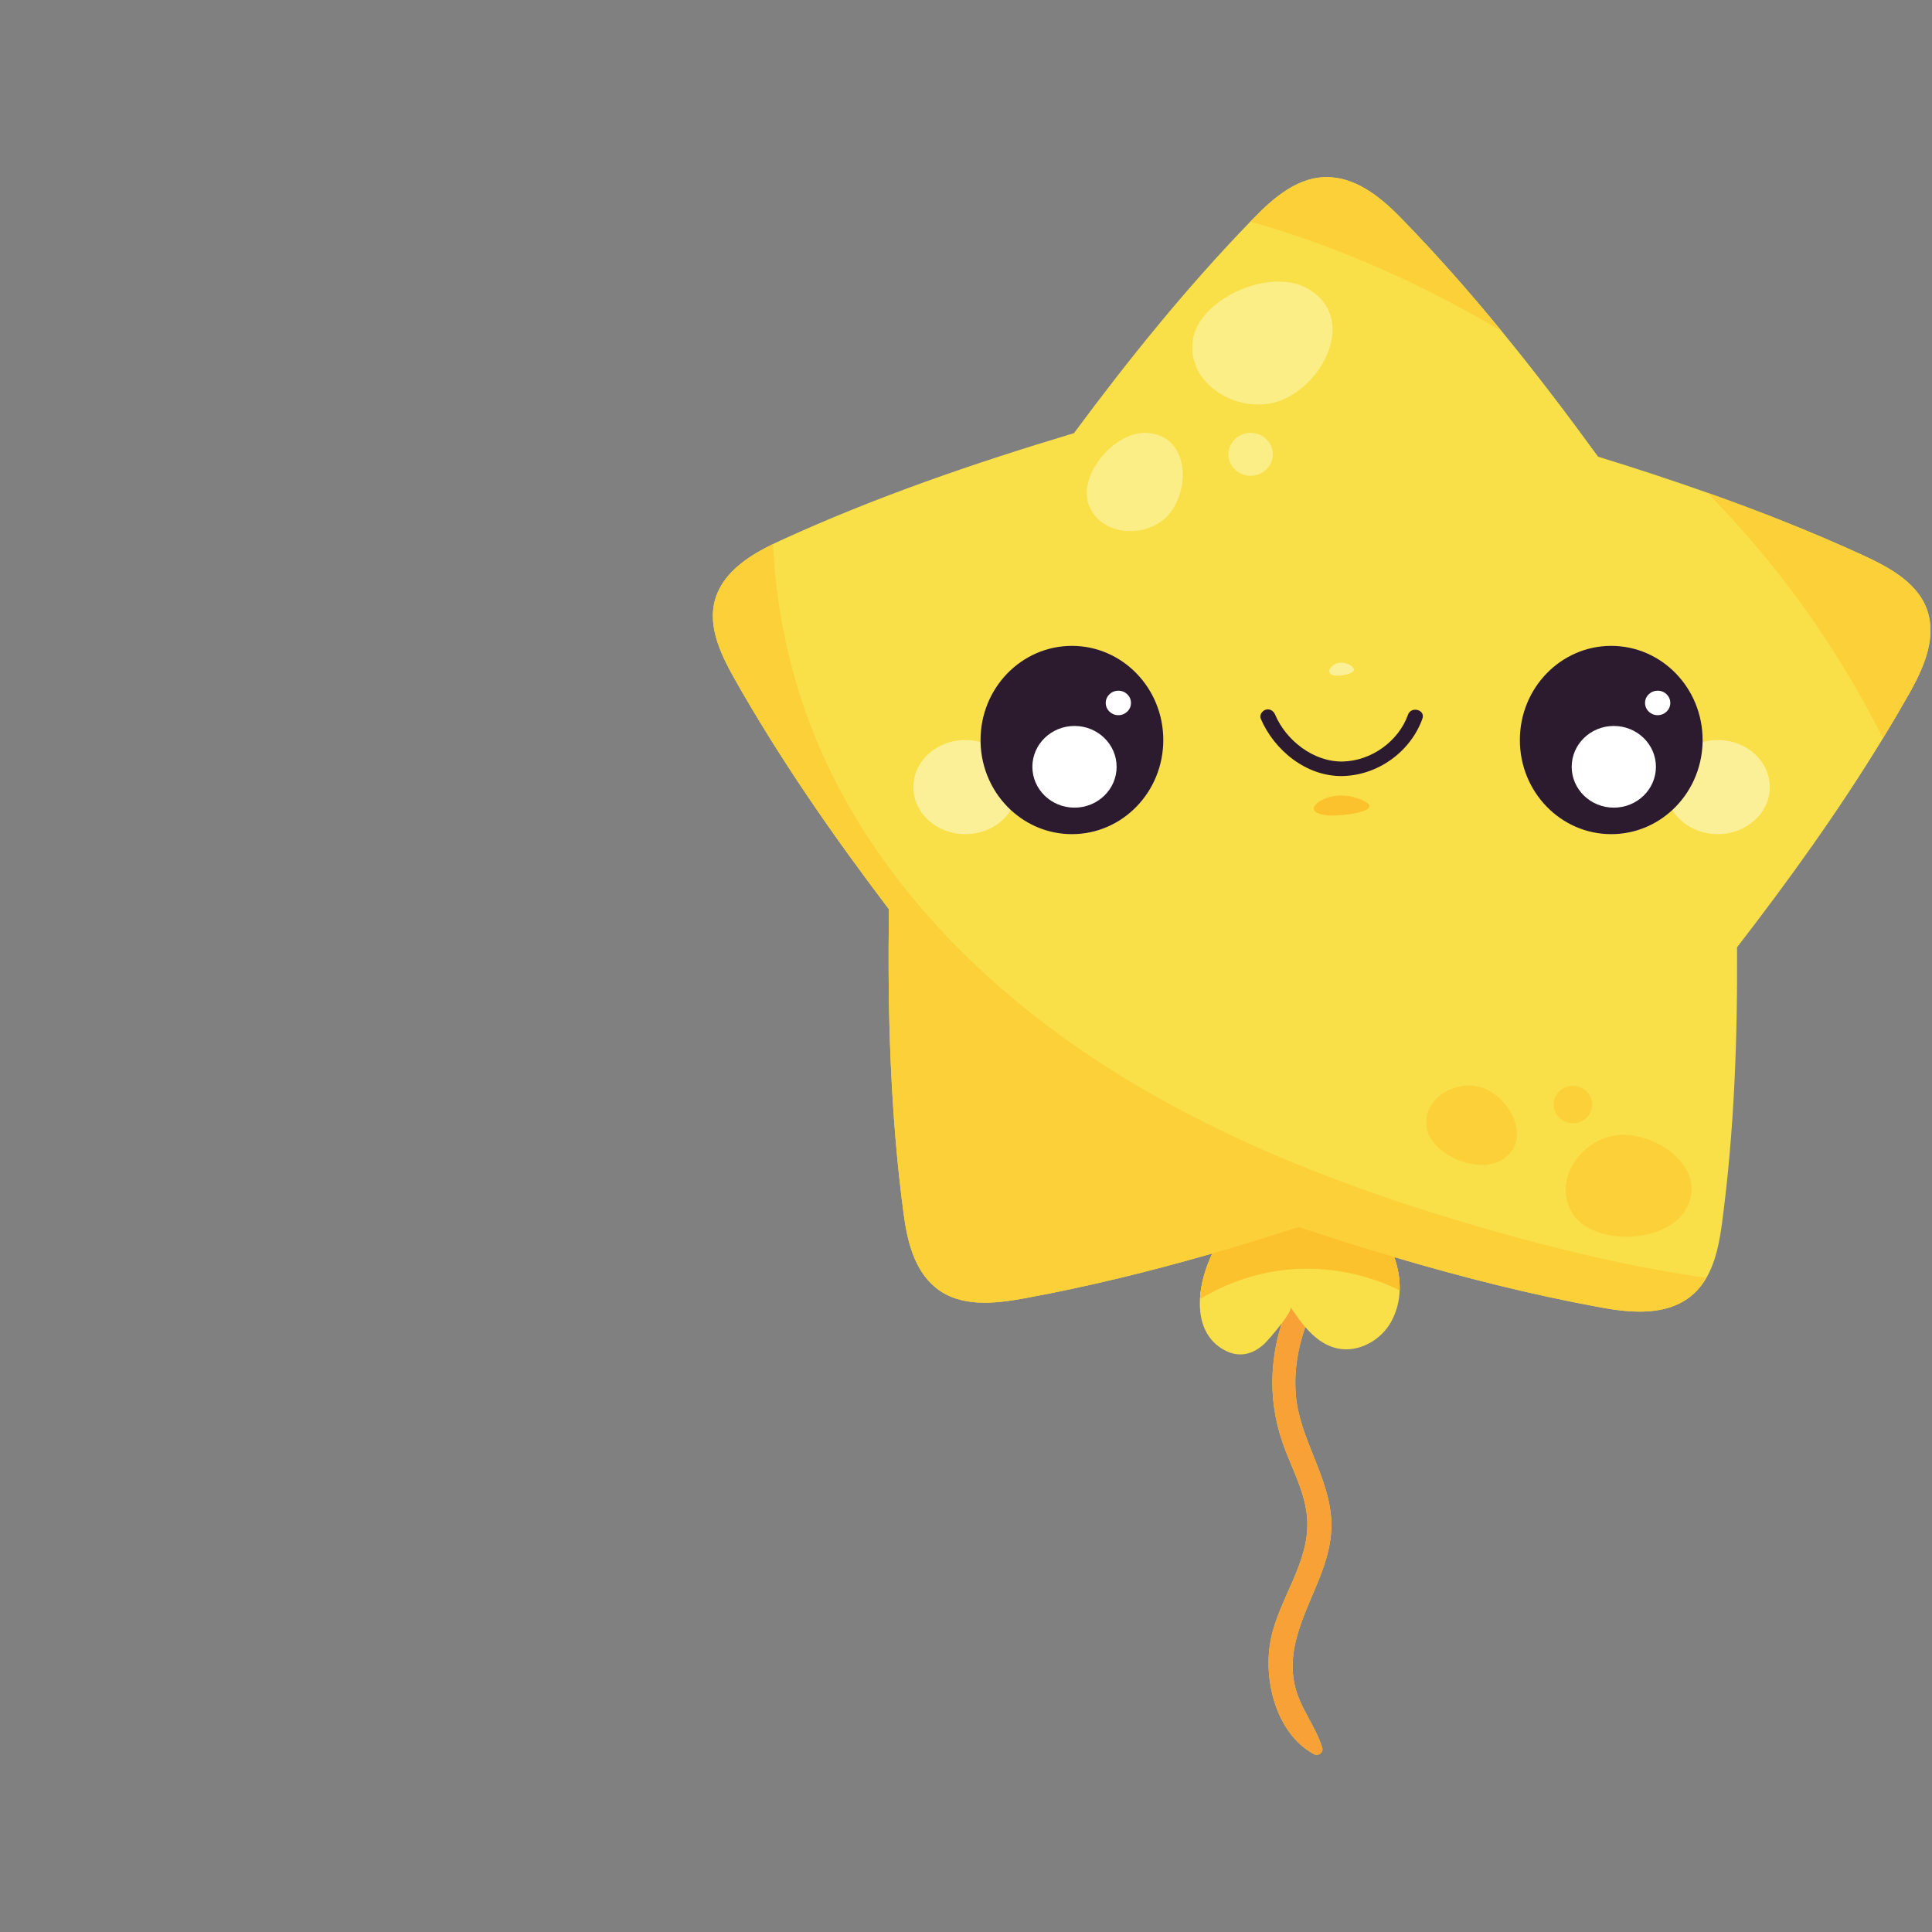 <?xml version="1.0" encoding="UTF-8" standalone="no"?>
<!-- Created with Inkscape (http://www.inkscape.org/) -->

<svg
   version="1.1"
   id="svg2"
   width="2829.333"
   height="2829.333"
   viewBox="0 0 2829.333 2829.333"
   xmlns="http://www.w3.org/2000/svg"
   xmlns:svg="http://www.w3.org/2000/svg">
  <rect x="0" y="0" width="2829.333" height="2829.333" fill="#808080" stroke="none"/>
  <defs
     id="defs6" />
  <g
     id="g8"
     transform="matrix(1.333,0,0,-1.333,0,2829.333)">
    <g
       id="g10"
       transform="matrix(0.099,0,0,0.096,401.967,42.099)">
      <path
         d="m 17341.2,14637.2 c -85.8,345.7 -420.6,534.3 -726.4,679 -563.3,266.4 -1141.5,502.4 -1728.7,716.4 -400.6,146.2 -804.7,282.9 -1211.9,412.1 -344.2,487.9 -697.9,968.4 -1068.1,1433.8 -351.7,443.1 -718.4,872.6 -1105.6,1283.2 -209.5,222.5 -472.4,458.5 -790.7,481 -355.3,24.9 -637.6,-234.5 -869.62,-481 -8.48,-9 -16.46,-17.4 -24.95,-26.4 -708.94,-755.4 -1350.02,-1575.1 -1957.69,-2421.2 -1112.55,-344.2 -2208.65,-732.9 -3255.34,-1227.8 -27.94,-13 -55.88,-26.4 -83.82,-40.9 -251.95,-126.7 -510.38,-296.4 -618.14,-562.3 -133.71,-330.3 26.44,-679.5 188.58,-976.3 503.4,-919.5 1091.11,-1792.6 1715.73,-2641.7 -16.46,-1164.5 13.97,-2327.4 161.65,-3475.4 38.91,-303.3 112.75,-649.1 356.71,-854.1 272.9,-229 654.06,-185.1 986.33,-122.2 702.51,132.6 1396.43,309.2 2084.14,513.2 -37.51,-81.1 -68.2,-164 -91.12,-246.3 -26.19,-94 -42.11,-186.7 -46.32,-275.5 -13.56,-260.1 72.04,-485.6 291.91,-595.1 160.46,-79.5 308.28,-28.5 425.71,86.1 22.56,22 116.04,130.4 190.64,232 -59.8,-185.7 -92.4,-381.1 -102.2,-571.9 -13.8,-268.9 25.1,-538.4 110.4,-793.4 98.4,-294.3 260.5,-575.7 274.5,-891.9 21.3,-482.9 -308.2,-888.8 -402.4,-1348.6 -92.87,-452.9 46.9,-1083.7 475.9,-1325.1 47,-26.4 108.6,17.5 92.7,71.3 -73.2,248.7 -242,447.6 -302.1,703 -60.7,258.4 -10.8,501 75.6,746.6 133.9,380.8 346.4,735.3 326.8,1152.8 -24.2,513.2 -361.4,943.7 -395.4,1458.2 -17.7,268.7 26.1,517.2 106.4,755.6 97,-115.9 211.1,-211.7 356.1,-244.3 235.8,-52.9 487.5,95 599.3,309.2 59.4,113.7 88.4,233.9 92.1,355.6 4.6,127.5 -17.9,256.3 -60.5,380.3 756.9,-231.1 1521.4,-430.7 2296.3,-577.1 300.3,-56.4 651.5,-92.8 921.9,75.8 108.3,67.4 187.1,158.7 246.5,263.9 105.8,188.6 147.2,421.1 174.6,636.6 133.7,1039.8 171.6,2091.4 165.2,3145.6 579.2,773.3 1131,1565.1 1619.9,2392.8 100.3,169.6 197.6,341.2 292.4,513.8 146.6,268.5 289.8,591.2 213,900.6"
         style="fill:#f9e048;fill-opacity:1;fill-rule:nonzero;stroke:none"
         id="path12" />
      <path
         d="m 12425.5,7609.6 c -1491.7,443 -2958.01,1019.8 -4252.65,1882.9 -1295.16,863.1 -2416.69,2028.5 -3060.28,3445.4 -357.71,787.8 -556.27,1643.9 -594.19,2507.5 -251.95,-126.7 -510.38,-296.4 -618.14,-562.3 -133.71,-330.3 26.44,-679.5 188.58,-976.3 503.4,-919.5 1091.11,-1792.6 1715.73,-2641.7 -16.46,-1164.5 13.97,-2327.4 161.65,-3475.4 38.91,-303.3 112.75,-649.1 356.71,-854.1 272.9,-229 654.06,-185.1 986.33,-122.2 702.51,132.6 1396.43,309.2 2084.14,513.2 -37.51,-81.1 -68.2,-164 -91.12,-246.3 -26.19,-94 -42.11,-186.7 -46.32,-275.5 305.01,193.2 656.34,312 1016.06,341 411.7,32.7 832.2,-52.4 1199.9,-240.9 4.6,127.5 -17.9,256.3 -60.5,380.3 756.9,-231.1 1521.4,-430.7 2296.3,-577.1 300.3,-56.4 651.5,-92.8 921.9,75.8 108.3,67.4 187.1,158.7 246.5,263.9 -828.2,121.3 -1647.9,323.3 -2450.6,561.8"
         style="fill:#fcd039;fill-opacity:1;fill-rule:nonzero;stroke:none"
         id="path14" />
      <path
         d="m 7834.96,14280 c -560.08,0 -1014.11,-482.4 -1014.11,-1077.5 0,-7.7 0.09,-15.5 0.25,-23.2 -53.24,15.1 -109.72,23.2 -168.25,23.2 -318.91,0 -577.42,-241.2 -577.42,-538.7 0,-297.5 258.51,-538.7 577.42,-538.7 216.68,0 405.46,111.3 504.23,276.1 179.63,-171.7 417.27,-276.1 677.88,-276.1 560.08,0 1014.11,482.4 1014.11,1077.4 0,595.1 -454.03,1077.5 -1014.11,1077.5"
         style="fill:#fbf098;fill-opacity:1;fill-rule:nonzero;stroke:none"
         id="path16" />
      <path
         d="m 15001.9,13202.5 c -58.5,0 -115,-8.1 -168.2,-23.2 0.1,7.7 0.2,15.5 0.2,23.2 0,595.1 -454,1077.5 -1014.1,1077.5 -560.1,0 -1014.1,-482.4 -1014.1,-1077.5 0,-595 454,-1077.4 1014.1,-1077.4 260.6,0 498.2,104.4 677.9,276.1 98.8,-164.8 287.5,-276.1 504.2,-276.1 318.9,0 577.4,241.2 577.4,538.7 0,297.5 -258.5,538.7 -577.4,538.7"
         style="fill:#fbf098;fill-opacity:1;fill-rule:nonzero;stroke:none"
         id="path18" />
      <path
         d="m 7834.96,14280 c -560.08,0 -1014.11,-482.4 -1014.11,-1077.5 0,-7.7 0.09,-15.5 0.25,-23.2 6.15,-308.9 134.61,-585.7 335.98,-778.1 179.63,-171.7 417.27,-276.1 677.88,-276.1 560.08,0 1014.11,482.4 1014.11,1077.4 0,595.1 -454.03,1077.5 -1014.11,1077.5"
         style="fill:#2c1b2e;fill-opacity:1;fill-rule:nonzero;stroke:none"
         id="path20" />
      <path
         d="m 13819.8,14280 c -560.1,0 -1014.1,-482.4 -1014.1,-1077.5 0,-595 454,-1077.4 1014.1,-1077.4 260.6,0 498.2,104.4 677.9,276.1 201.3,192.4 329.8,469.2 336,778.1 0.1,7.7 0.2,15.5 0.2,23.2 0,595.1 -454,1077.5 -1014.1,1077.5"
         style="fill:#2c1b2e;fill-opacity:1;fill-rule:nonzero;stroke:none"
         id="path22" />
      <path
         d="m 11564.5,13492.1 c -102.9,-299.7 -401.4,-526.8 -720.1,-535.5 -326.6,-9 -633.9,242.3 -754.1,535.5 -17.2,41.8 -55.1,70.5 -102.26,58 -39.42,-10.3 -75.05,-60.7 -58.04,-102.2 148,-360.7 508.3,-668.7 914.4,-657.5 395.7,10.8 752.9,286.4 880.4,657.5 34.8,101.4 -125.7,144.9 -160.3,44.2"
         style="fill:#2c1b2e;fill-opacity:1;fill-rule:nonzero;stroke:none"
         id="path24" />
      <path
         d="m 10164.2,6527.8 c -59.8,-185.7 -92.4,-381.1 -102.2,-571.9 -13.8,-268.9 25.1,-538.4 110.4,-793.4 98.4,-294.3 260.5,-575.7 274.5,-891.9 21.3,-482.9 -308.2,-888.8 -402.4,-1348.6 -92.87,-452.9 46.9,-1083.7 475.9,-1325.1 47,-26.4 108.6,17.5 92.7,71.3 -73.2,248.7 -242,447.6 -302.1,703 -60.7,258.4 -10.8,501 75.6,746.6 133.9,380.8 346.4,735.3 326.8,1152.8 -24.2,513.2 -361.4,943.7 -395.4,1458.2 -17.7,268.7 26.1,517.2 106.4,755.6 -60.2,71.9 -113.8,151.5 -164.1,228.7 14.4,-22.2 -34.4,-101.5 -96.1,-185.3"
         style="fill:#f8a136;fill-opacity:1;fill-rule:nonzero;stroke:none"
         id="path26" />
      <path
         d="m 9393.38,7326.6 c -37.51,-81.1 -68.2,-164 -91.12,-246.3 -26.19,-94 -42.11,-186.7 -46.32,-275.5 305.01,193.2 656.34,312 1016.06,341 411.7,32.7 832.2,-52.4 1199.9,-240.9 4.6,127.5 -17.9,256.3 -60.5,380.3 -354.7,108.3 -707.7,223.5 -1059.3,343.4 -318.4,-105.6 -637.89,-206.8 -958.72,-302"
         style="fill:#fbc22e;fill-opacity:1;fill-rule:nonzero;stroke:none"
         id="path28" />
      <path
         d="m 10145.4,17085.5 c 477.7,181.4 856.9,939.6 319.1,1275.6 -422.7,264 -1232.61,-109.7 -1289.68,-593.5 -60.28,-510.9 525.6,-850.1 970.58,-682.1"
         style="fill:#fbee86;fill-opacity:1;fill-rule:nonzero;stroke:none"
         id="path30" />
      <path
         d="m 8682.39,16716.2 c -368.25,35.9 -783.35,-480.1 -661.48,-820.7 128.68,-359.6 630.3,-391.6 870.65,-132.9 257.74,278.4 259.46,907.9 -209.17,953.6"
         style="fill:#fbee86;fill-opacity:1;fill-rule:nonzero;stroke:none"
         id="path32" />
      <path
         d="m 10063.9,16472.1 c 0,135.8 -110.11,245.9 -245.93,245.9 -135.82,0 -245.92,-110.1 -245.92,-245.9 0,-135.9 110.1,-246 245.92,-246 135.82,0 245.93,110.1 245.93,246"
         style="fill:#fbee86;fill-opacity:1;fill-rule:nonzero;stroke:none"
         id="path34" />
      <path
         d="m 13889.1,8680.5 c -412.1,-42.9 -736,-535.9 -489.6,-910.3 233.4,-354.5 1010.2,-329.3 1236.3,41.3 287.7,471.7 -303.7,914.2 -746.7,869"
         style="fill:#fcd039;fill-opacity:1;fill-rule:nonzero;stroke:none"
         id="path36" />
      <path
         d="m 12396,9221.3 c -288.3,107.6 -666.5,-113.2 -626.3,-443.5 38.1,-312.9 562.9,-552.7 835.7,-381 347.2,218.6 100,708.2 -209.4,824.5"
         style="fill:#fcd039;fill-opacity:1;fill-rule:nonzero;stroke:none"
         id="path38" />
      <path
         d="m 13490.6,8838.9 c 105.8,53 148.6,181.8 95.5,287.6 -53,105.8 -181.8,148.5 -287.6,95.5 -105.7,-53.1 -148.5,-181.8 -95.5,-287.6 53.1,-105.8 181.8,-148.6 287.6,-95.5"
         style="fill:#fcd039;fill-opacity:1;fill-rule:nonzero;stroke:none"
         id="path40" />
      <path
         d="m 7863.57,13363.3 c -258.13,0 -467.39,-209.3 -467.39,-467.4 0,-258.2 209.26,-467.4 467.39,-467.4 258.13,0 467.39,209.2 467.39,467.4 0,258.1 -209.26,467.4 -467.39,467.4"
         style="fill:#ffffff;fill-opacity:1;fill-rule:nonzero;stroke:none"
         id="path42" />
      <path
         d="m 8350.36,13766.9 c -77.42,0 -140.17,-62.7 -140.17,-140.2 0,-77.4 62.75,-140.1 140.17,-140.1 77.4,0 140.16,62.7 140.16,140.1 0,77.5 -62.76,140.2 -140.16,140.2"
         style="fill:#ffffff;fill-opacity:1;fill-rule:nonzero;stroke:none"
         id="path44" />
      <path
         d="m 13848.4,13363.3 c -258.1,0 -467.4,-209.3 -467.4,-467.4 0,-258.2 209.3,-467.4 467.4,-467.4 258.1,0 467.4,209.2 467.4,467.4 0,258.1 -209.3,467.4 -467.4,467.4"
         style="fill:#ffffff;fill-opacity:1;fill-rule:nonzero;stroke:none"
         id="path46" />
      <path
         d="m 14335.2,13766.9 c -77.4,0 -140.2,-62.7 -140.2,-140.2 0,-77.4 62.8,-140.1 140.2,-140.1 77.4,0 140.2,62.7 140.2,140.1 0,77.5 -62.8,140.2 -140.2,140.2"
         style="fill:#ffffff;fill-opacity:1;fill-rule:nonzero;stroke:none"
         id="path48" />
      <path
         d="m 11023.8,12529.1 c -102.3,39.8 -225,51.6 -333.5,20.5 -145.5,-41.6 -274.7,-168.3 -50,-205.8 160,-26.7 735.8,48.4 383.5,185.3"
         style="fill:#fbc22e;fill-opacity:1;fill-rule:nonzero;stroke:none"
         id="path50" />
      <path
         d="m 10744.1,13942.4 c 71.2,-17.4 327.6,31.5 170.7,120.7 -45.5,25.9 -100.1,33.6 -148.5,13.4 -64.8,-27.1 -122.3,-109.7 -22.2,-134.1"
         style="fill:#fbf098;fill-opacity:1;fill-rule:nonzero;stroke:none"
         id="path52" />
      <path
         d="m 11500.5,19161.7 c -209.5,222.5 -472.4,458.5 -790.7,481 -355.3,24.9 -637.6,-234.5 -869.62,-481 -8.48,-9 -16.46,-17.4 -24.95,-26.4 700.97,-202.1 1712.77,-589.7 2790.87,-1256.8 -351.7,443.1 -718.4,872.6 -1105.6,1283.2"
         style="fill:#fcd039;fill-opacity:1;fill-rule:nonzero;stroke:none"
         id="path54" />
      <path
         d="m 16614.8,15316.2 c -563.3,266.4 -1141.5,502.4 -1728.7,716.4 726.4,-762.3 1402.4,-1688.3 1949.7,-2809.8 100.3,169.6 197.6,341.2 292.4,513.8 146.6,268.5 289.8,591.2 213,900.6 -85.8,345.7 -420.6,534.3 -726.4,679"
         style="fill:#fcd039;fill-opacity:1;fill-rule:nonzero;stroke:none"
         id="path56" />
    </g>
  </g>
</svg>
